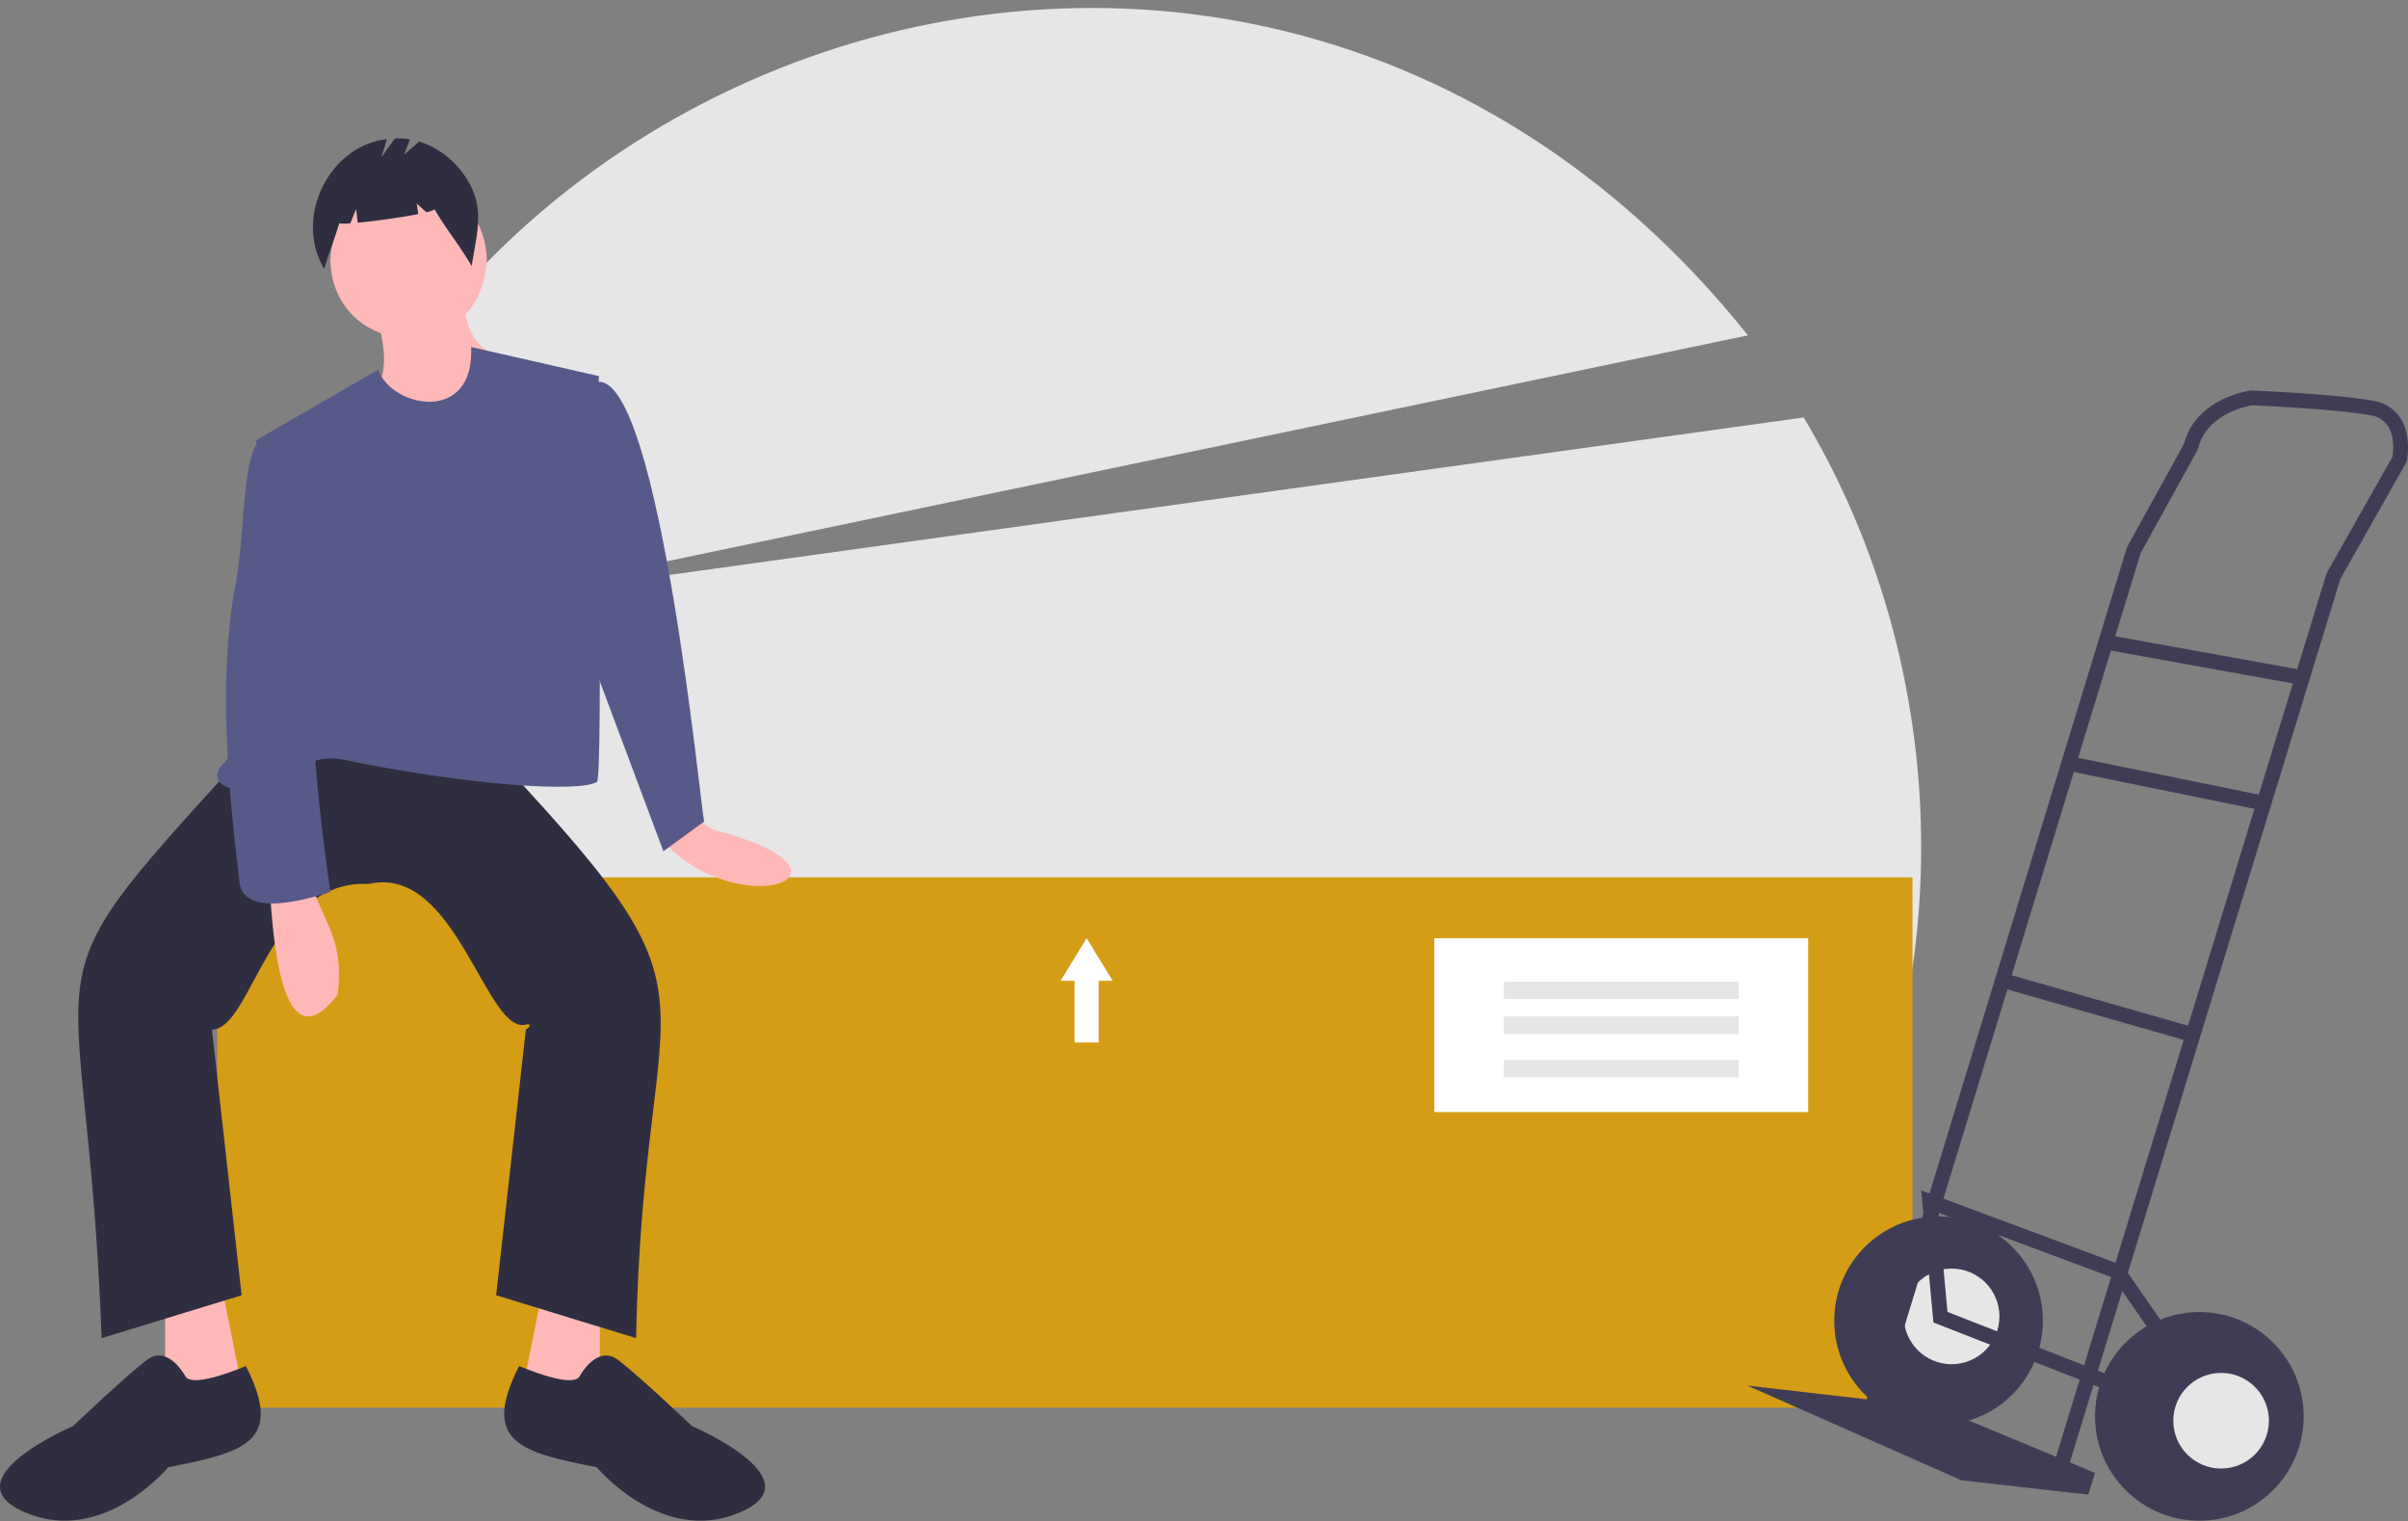 <svg xmlns="http://www.w3.org/2000/svg" width="277" height="175" viewBox="0 0 277 175">
    <rect x="0" y="0" width="277" height="175" fill="#808080" stroke="none"/>
    <g fill="none" fill-rule="nonzero">
        <path fill="#E6E6E6" d="M214.225 132.918c11.386-28.546 7.942-60.42-6.744-84.9L53.753 69.36l147.32-30.786C138.985-39.064 18.137 12.433 29.786 110.457l184.44 22.46z"/>
        <path fill="#D59D15" d="M25 100.918h195v61H25z"/>
        <path fill="#FFB8B8" d="M79.828 93.918c1.771 1.295 2.419 1.713 2.796 1.66 18.271 5.009 2.254 10.88-6.624.914l3.828-2.574zM19 148.88v12.038l9-.482-2.5-12.518zM69 148.88v12.038l-9-.482 2.5-12.518z"/>
        <path fill="#2F2E41" d="M41.946 85.41l13.175-.492c30.392 32.182 18.899 24.842 18.054 69l-16.102-4.929 3.416-30.557c.001-.001.9-.607.153-.62-4.675 1.622-8.086-18.47-18.208-16.137-11.518-.556-13.393 16.702-18.054 16.757l3.416 30.557-16.102 4.929c-1.803-48.525-10.64-37.563 18.054-69l12.198.493zM21.345 158.345s-1.99-3.792-4.479-1.896c-2.488 1.896-8.46 7.583-8.46 7.583s-14.433 6.162-5.475 9.954c8.958 3.792 16.424-5.214 16.424-5.214 8.532-1.694 13.454-2.78 8.929-11.643-2.57 1.059-6.205 2.284-6.939 1.216zM66.655 158.345s1.99-3.792 4.479-1.896c2.488 1.896 8.46 7.583 8.46 7.583s14.433 6.162 5.475 9.954c-8.958 3.792-16.424-5.214-16.424-5.214-8.532-1.694-13.454-2.78-8.929-11.643 2.57 1.059 6.205 2.284 6.939 1.216z"/>
        <path fill="#FFB8B8" d="M56 29.918c-.744 12.546-17.731 11.441-18 0 .744-12.546 17.731-11.441 18 0z"/>
        <path fill="#FFB8B8" d="M43 35.418c4.374 13.22-5.953 6.022 8.5 16.5l5.5-11s-4-1.5-3.5-7l-10.5 1.5z"/>
        <path fill="#575A89" d="M68.905 43.265l-14.708-3.347c.414 8.842-9.05 7.062-10.702 2.615l-14.061 8.11c5.902 21.917 4.406 22.821-3.454 36.894-3 2.731 1.486 4.297 5.392 2.802 2.979-1.833 4.491-3.462 7.683-3.047 15.082 3.13 27.638 3.87 29.625 2.646.71-1.014-.02-46.497.225-46.673z"/>
        <path fill="#575A89" d="M66 45.103c.469 0 2.883-1.185 2.883-1.185 7.025-.123 11.74 49.175 12.117 50.577l-4.687 3.423-7.5-20.05L66 45.103z"/>
        <path fill="#FFB8B8" d="M31 101.87c.242 1.797.653 21.979 7.828 12.552.942-6.878-2.259-8.931-3.102-13.504L31 101.87z"/>
        <path fill="#575A89" d="M32.978 50.758l-1.539-.839c-4.125-.133-2.825 10.603-4.57 18.465-1.426 9.16-1.02 19.26.653 32.762.146 4.955 9.173 1.833 10.478 1.454 0 0-3.013-20.243-1.507-23.7 1.507-3.455-3.515-28.142-3.515-28.142z"/>
        <path fill="#2F2E41" d="M53.931 20.975c-1.298-2.269-3.33-3.94-5.705-4.694l-1.744 1.502.678-1.751a8.59 8.59 0 0 0-1.724-.108l-1.57 2.172.65-2.097c-6.734.778-10.718 9.097-7.222 14.919.539-1.784 1.194-3.457 1.733-5.24.424.062.853.064 1.278.006l.656-1.647.183 1.578c2.034-.191 5.05-.61 6.978-.993l-.187-1.21 1.121 1.005c.591-.146.942-.279.913-.38 1.434 2.487 2.854 4.076 4.288 6.564.544-3.51 1.505-6.426-.326-9.626z"/>
        <path fill="#FFF" d="M165 107.918h43v20h-43z"/>
        <path fill="#E6E6E6" d="M173 112.918h27v2h-27zM173 116.918h27v2h-27zM173 121.918h27v2h-27z"/>
        <path fill="#FFF" d="M128 112.82l-1.5-2.45-1.5-2.452-1.5 2.451-1.5 2.451h1.612v7.098h2.776v-7.098z"/>
        <circle cx="223" cy="151.918" r="12" fill="#3F3D56"/>
        <circle cx="224.5" cy="151.418" r="5.5" fill="#E6E6E6"/>
        <path fill="#3F3D56" d="M215.695 158.918L241 169.423l-.79 2.495-14.564-1.642L201 159.377l13.707 1.576z"/>
        <path fill="#3F3D56" d="M237.884 168.918L269.211 66.61l7.629-13.488.027-.13c.024-.12.585-2.939-.793-4.98a4.494 4.494 0 0 0-3.034-1.903c-4.21-.786-13.63-1.173-14.028-1.19l-.076-.002-.074.01c-.258.035-6.277.911-7.638 6.144l-6.55 11.867-.025.084L215 160.064l1.632.495 29.623-96.957 6.57-11.907.027-.11c.963-3.937 5.563-4.859 6.175-4.964.962.04 9.815.433 13.699 1.158.78.106 1.479.532 1.928 1.175.85 1.252.637 3.095.562 3.58l-7.582 13.404-.027.089-31.354 102.396 1.631.495z"/>
        <path fill="#3F3D56" d="M241.965 74.68l.303-1.68 22.638 4.087-.304 1.679zM237.7 88.63l.34-1.67 22.476 4.584-.34 1.671zM230.043 113.563l.47-1.64 21.943 6.276-.47 1.64zM244.933 160.918l.629-1.602-21.534-8.41-1.058-11.417 20.1 7.486 6.51 9.396 1.42-.978-6.82-9.84-23.18-8.635 1.408 15.204z"/>
        <circle cx="253" cy="162.918" r="12" fill="#3F3D56"/>
        <circle cx="255.5" cy="163.418" r="5.5" fill="#E6E6E6"/>
    </g>
</svg>
